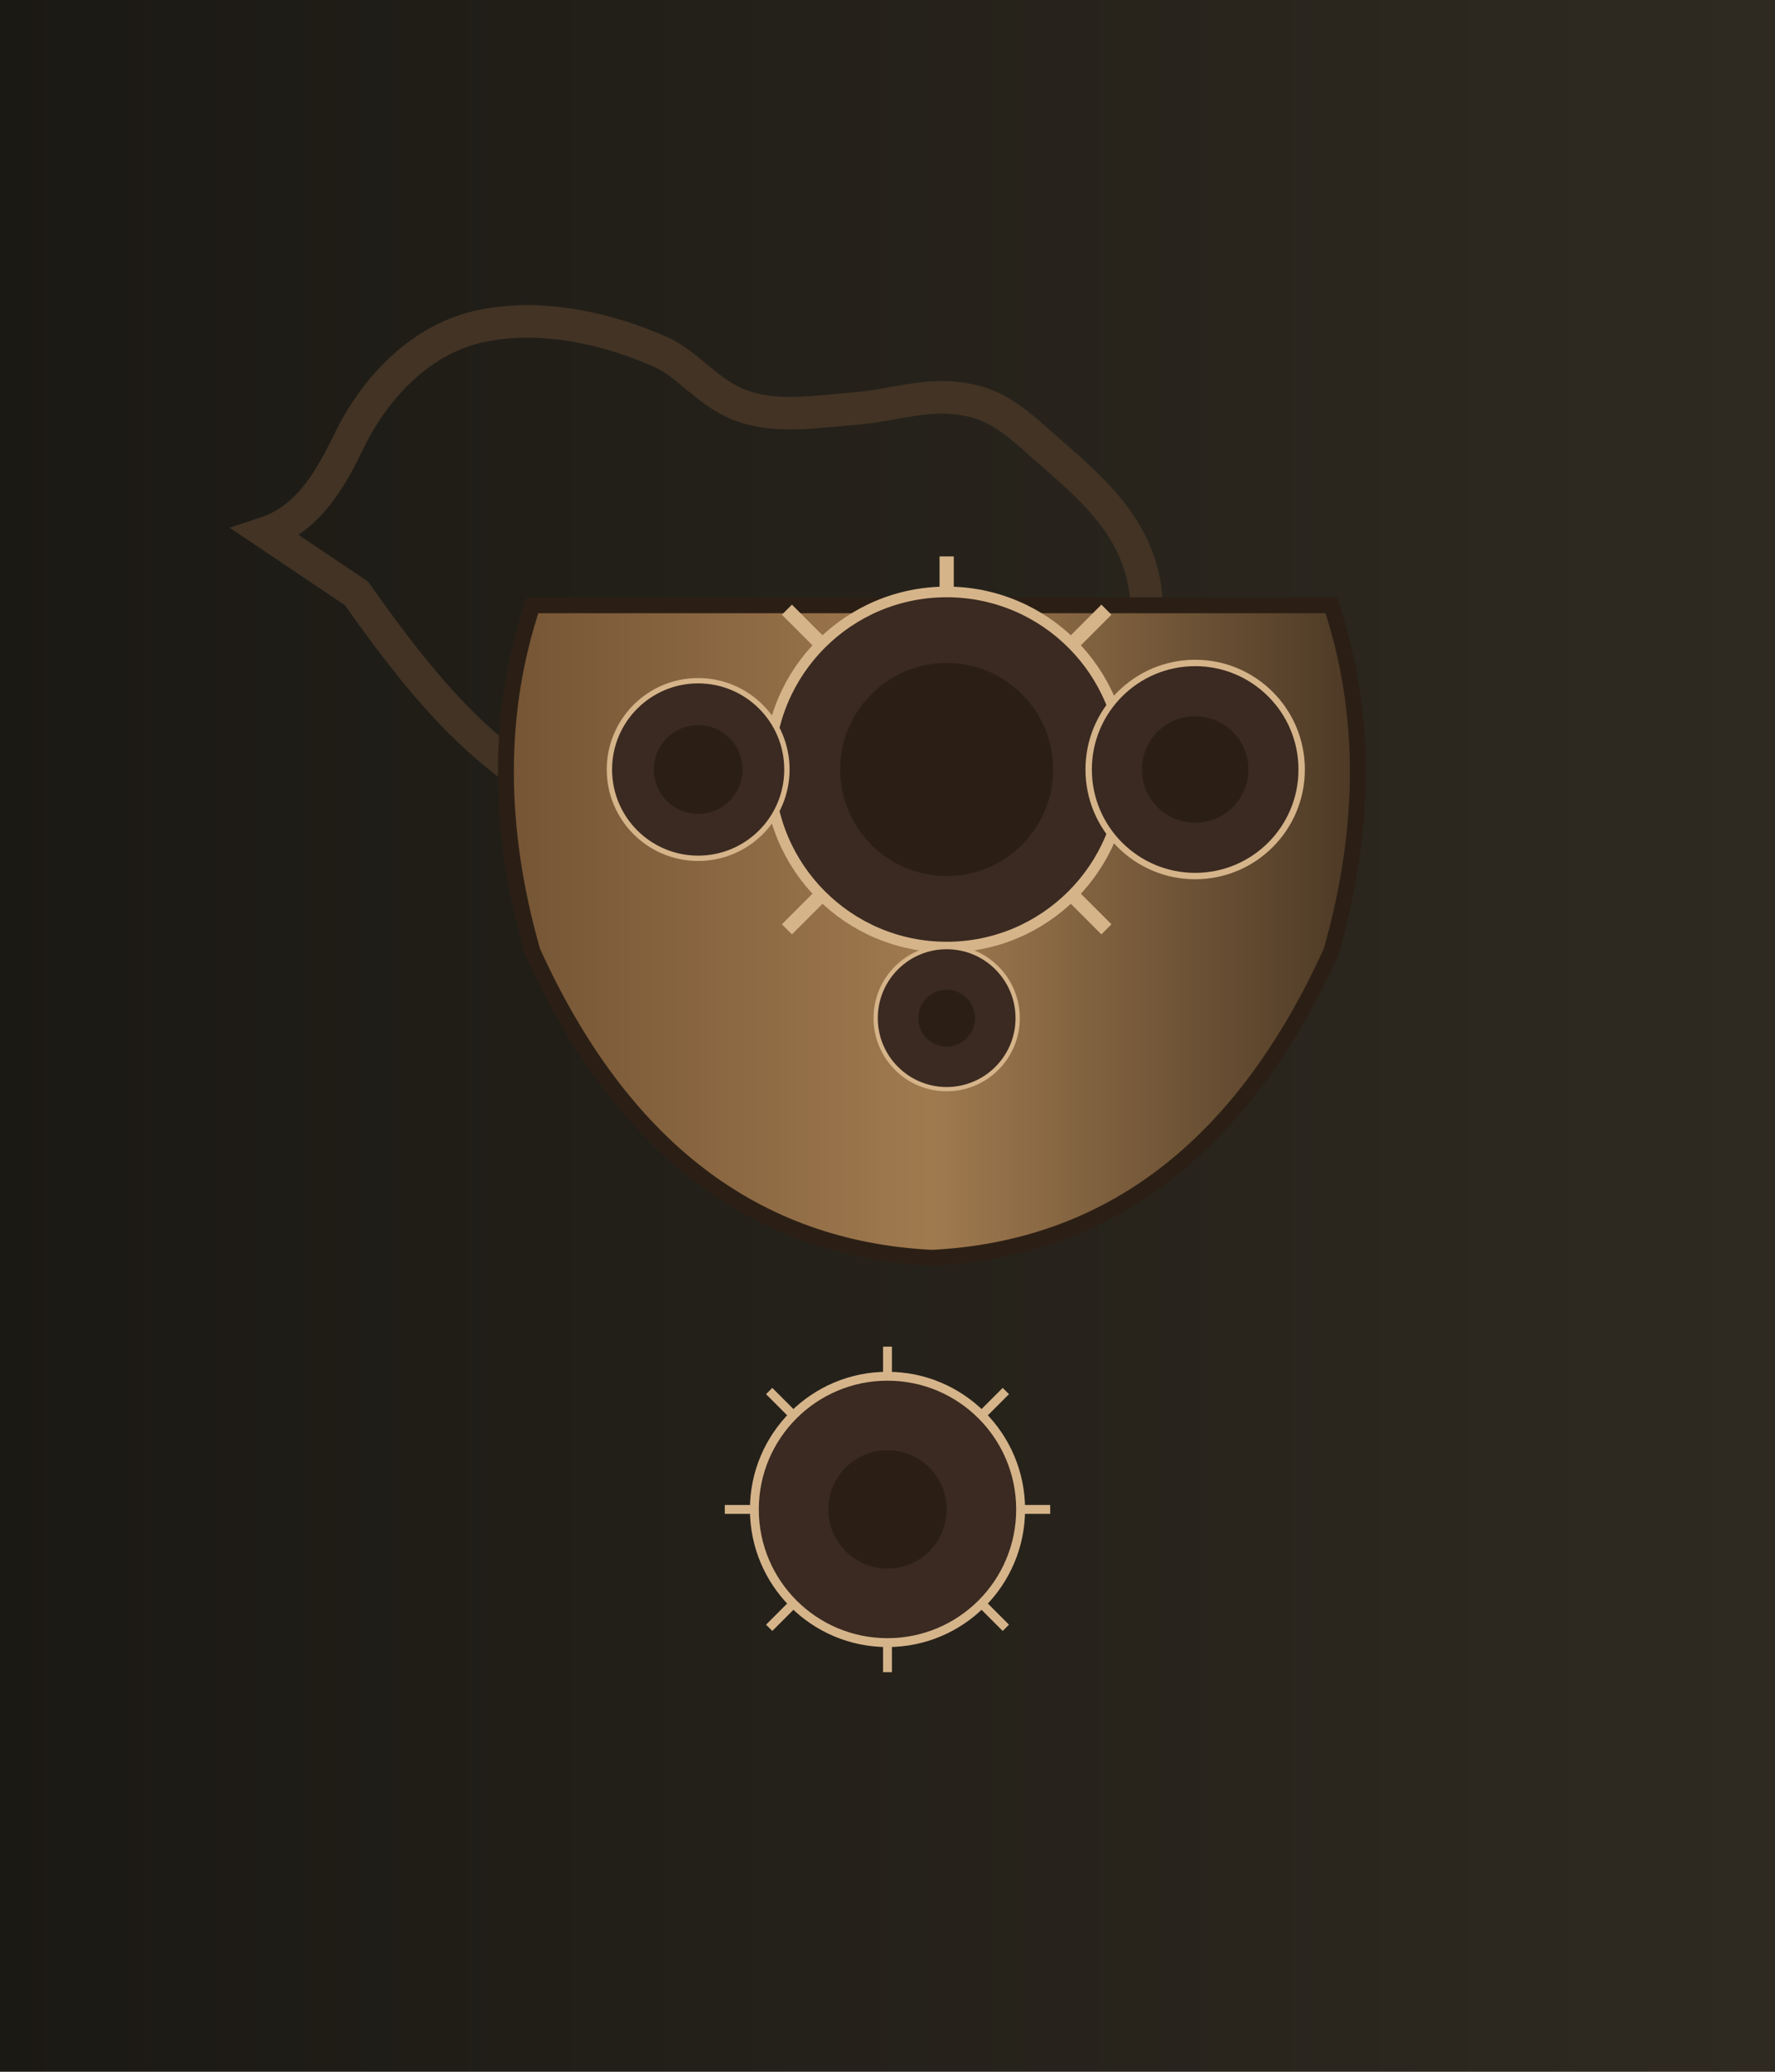 <!--
Updated SVG coat of arms: steampunk theme.
- Removed text "Max Vapor Pump"
- Replaced with complex gear cluster artifact in the center
- Replaced bottom star/banner element with a gear symbol
-->
<svg xmlns="http://www.w3.org/2000/svg" viewBox="0 0 1200 1400" width="100%" height="100%" preserveAspectRatio="xMidYMid meet">
  <defs>
    <linearGradient id="g-bg" x1="0" x2="1">
      <stop offset="0%" stop-color="#1b1914" />
      <stop offset="100%" stop-color="#2f2a21" />
    </linearGradient>
    <linearGradient id="g-metal" x1="0" x2="1">
      <stop offset="0%" stop-color="#725233" />
      <stop offset="50%" stop-color="#a07a4f" />
      <stop offset="100%" stop-color="#463422" />
    </linearGradient>
    <style><![CDATA[
      .crest-bg { fill: url(#g-bg); }
      .shield { fill: url(#g-metal); stroke:#2b1f15; stroke-width:12; }
      .gear-ring { fill:none; stroke:#423324; stroke-width:22; }
      .artifact-gear { fill:#3a2a21; stroke:#d6b48a; stroke-width:6; }
      .banner { fill:#2e1e14; stroke:#d6b48a; stroke-width:4; }
    ]]></style>
  </defs>

  <rect width="1200" height="1400" class="crest-bg" />

  <g transform="translate(600,300)">
    <g transform="translate(0,60)">
      <path class="gear-ring" d="M-420,0
           c30,-10 45,-40 55,-60 18,-38 50,-72 92,-80 40,-8 84,2 120,18 18,8 32,28 54,36 24,9 52,4 78,2 25,-2 48,-11 74,-6 18,3 30,12 44,24 33,30 74,58 78,111 4,54 -34,96 -66,132 -24,26 -63,36 -98,40 -38,4 -69,8 -110,4 -46,-5 -100,-26 -142,-54 -48,-31 -84,-78 -118,-126z"/>

      <path class="shield" d="M-300,10
            q-40,120 0,260 q100,220 300,230 q200,-10 300,-230 q40,-140 0,-260 z" transform="translate(30,40) scale(0.9)"/>

      <!-- Center artifact: complex gear cluster -->
      <g transform="translate(40,160) scale(1.2)">
        <!-- big gear -->
        <circle r="100" class="artifact-gear" />
        <circle r="60" fill="#2b1f15" />
        <!-- small inner teeth -->
        <g stroke="#d6b48a" stroke-width="8">
          <line x1="0" y1="-100" x2="0" y2="-120" />
          <line x1="0" y1="100" x2="0" y2="120" />
          <line x1="100" y1="0" x2="120" y2="0" />
          <line x1="-100" y1="0" x2="-120" y2="0" />
          <line x1="70" y1="70" x2="90" y2="90" />
          <line x1="-70" y1="70" x2="-90" y2="90" />
          <line x1="70" y1="-70" x2="90" y2="-90" />
          <line x1="-70" y1="-70" x2="-90" y2="-90" />
        </g>
        <!-- overlay smaller gears -->
        <g transform="translate(-140,0) scale(0.5)">
          <circle r="100" class="artifact-gear" />
          <circle r="50" fill="#2b1f15" />
        </g>
        <g transform="translate(140,0) scale(0.6)">
          <circle r="100" class="artifact-gear" />
          <circle r="50" fill="#2b1f15" />
        </g>
        <g transform="translate(0,140) scale(0.4)">
          <circle r="100" class="artifact-gear" />
          <circle r="40" fill="#2b1f15" />
        </g>
      </g>

      <!-- Bottom gear replacing star/banner -->
      <g transform="translate(0,660)">
        <circle r="90" class="artifact-gear" />
        <circle r="40" fill="#2b1f15" />
        <g stroke="#d6b48a" stroke-width="6">
          <line x1="0" y1="-90" x2="0" y2="-110" />
          <line x1="0" y1="90" x2="0" y2="110" />
          <line x1="90" y1="0" x2="110" y2="0" />
          <line x1="-90" y1="0" x2="-110" y2="0" />
          <line x1="64" y1="64" x2="80" y2="80" />
          <line x1="-64" y1="64" x2="-80" y2="80" />
          <line x1="64" y1="-64" x2="80" y2="-80" />
          <line x1="-64" y1="-64" x2="-80" y2="-80" />
        </g>
      </g>

    </g>
  </g>
</svg>
